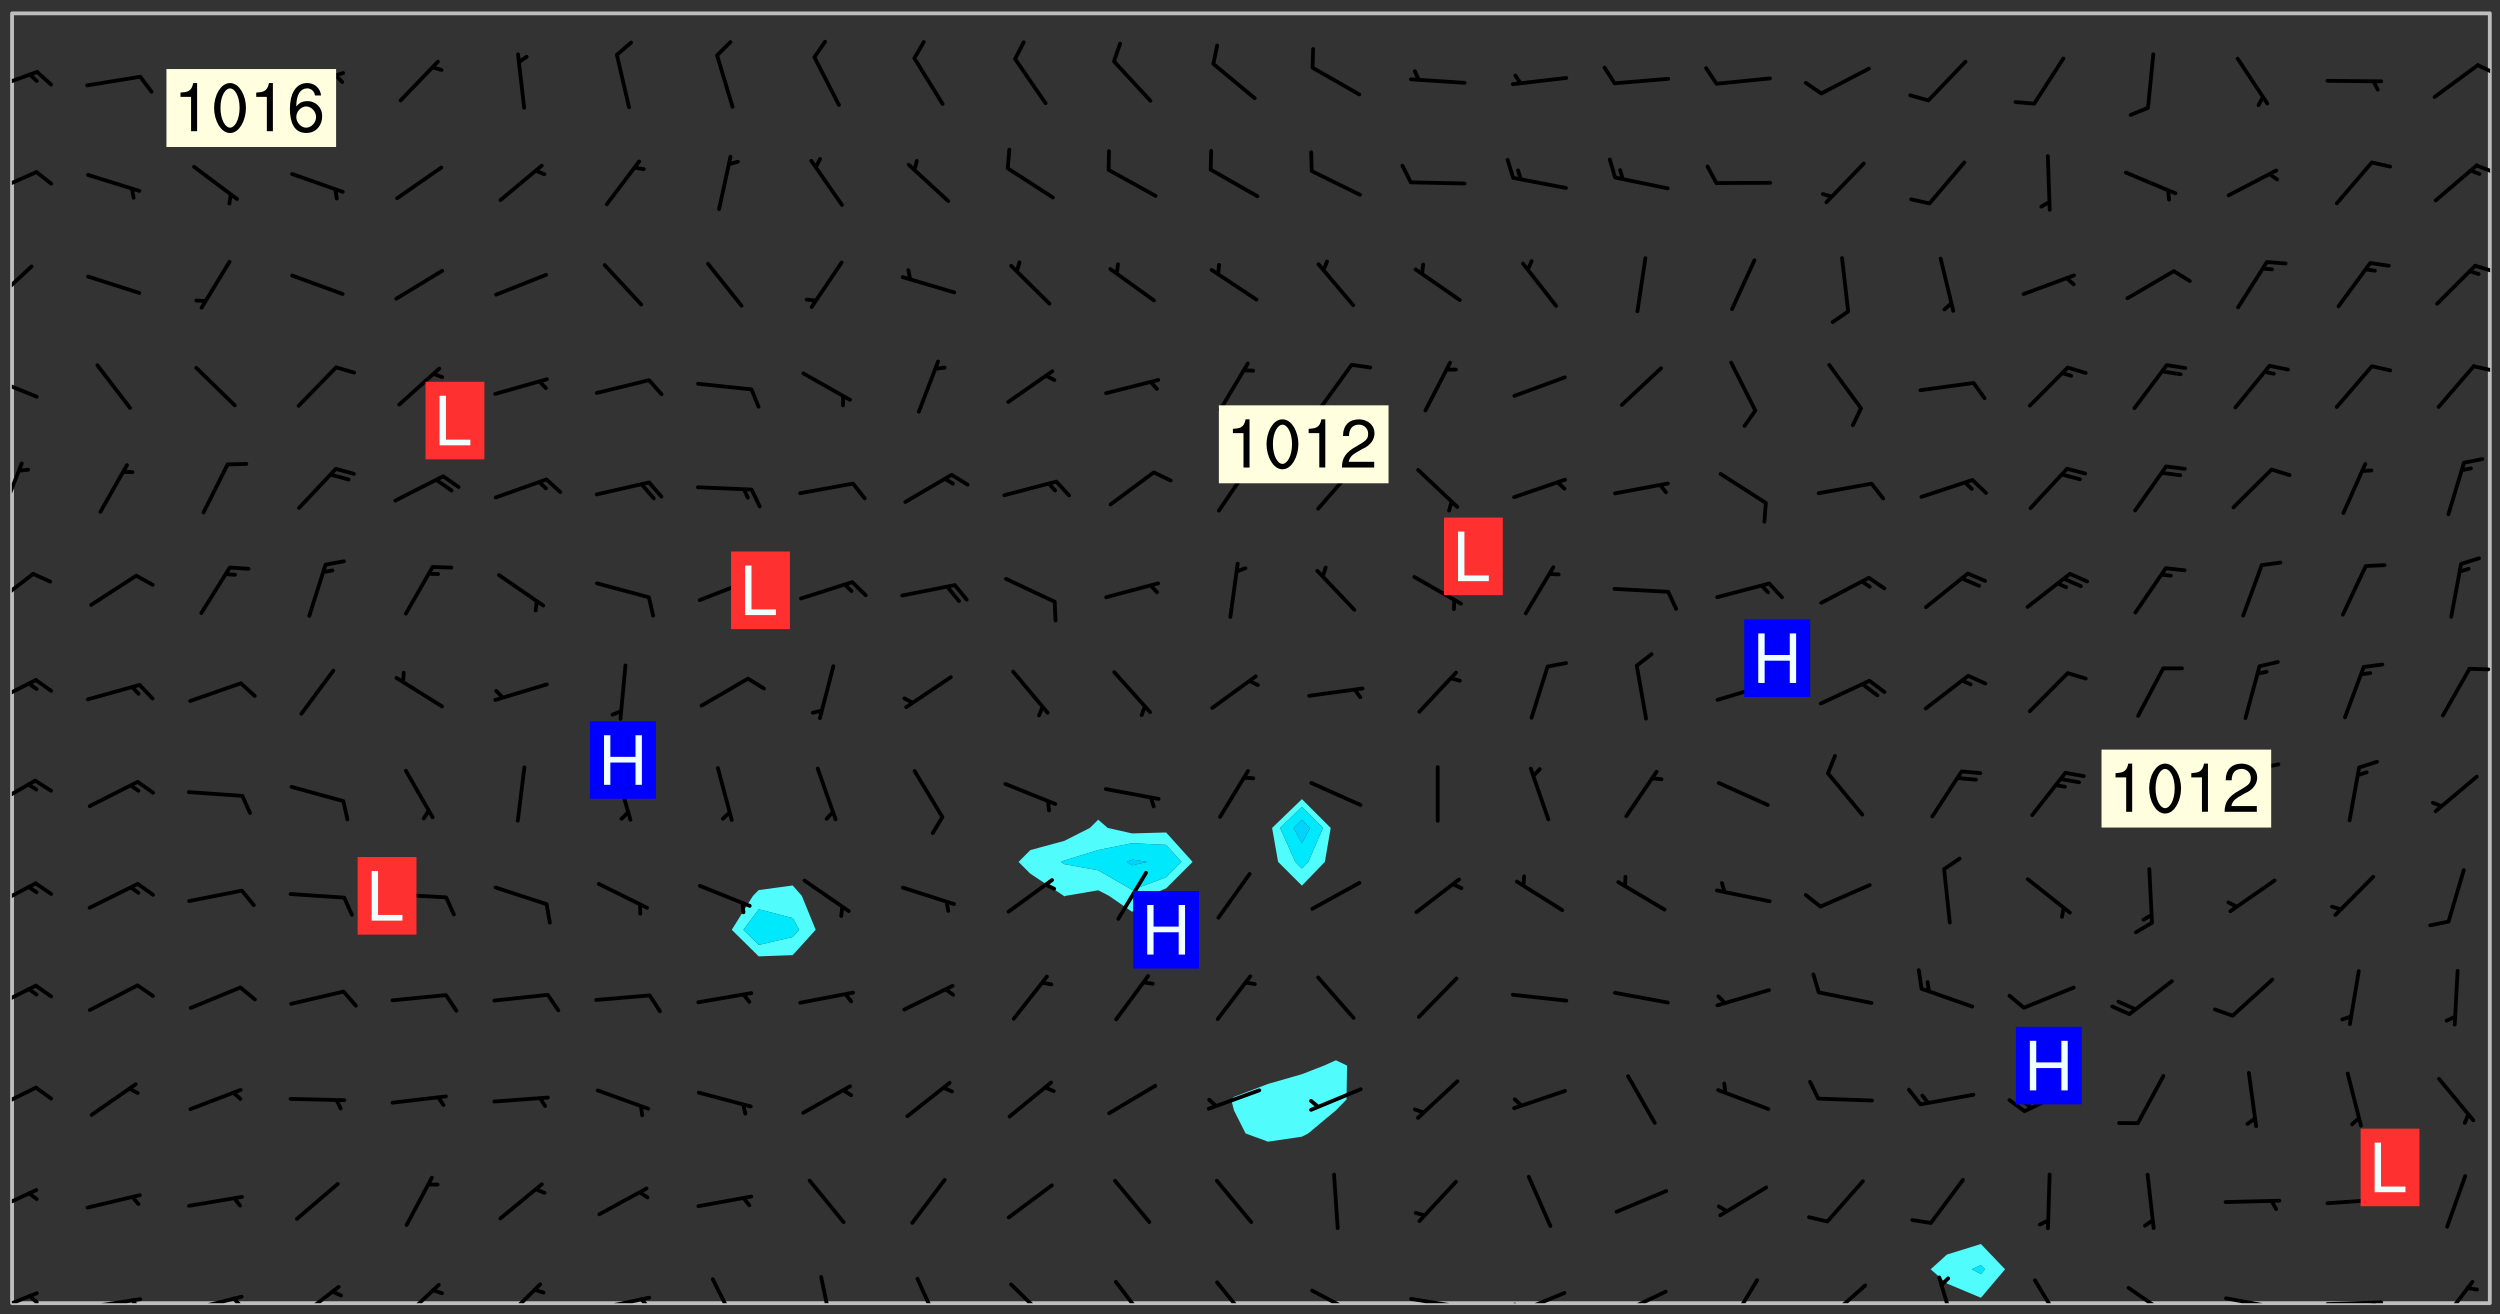 <svg xmlns="http://www.w3.org/2000/svg" role="img" xmlns:xlink="http://www.w3.org/1999/xlink" viewBox="142.45 309.95 326.84 171.84"><rect x="142.45" y="309.95" width="326.84" height="171.84" fill="#333333" stroke="none"/><defs><clipPath id="a"><path d="M144 311.672h1v168.656h-1zm0 0"/></clipPath><clipPath id="b"><path d="M144 311.672h324v168.656H144zm0 0"/></clipPath><clipPath id="c"><path d="M467 311.672h1v168.656h-1zm0 0"/></clipPath><clipPath id="d"><path d="M144 478h4v2.328h-4zm0 0"/></clipPath><clipPath id="e"><path d="M146 479h2v1.328h-2zm0 0"/></clipPath><clipPath id="f"><path d="M153 479h9v1.328h-9zm0 0"/></clipPath><clipPath id="g"><path d="M159 479h2v1.328h-2zm0 0"/></clipPath><clipPath id="h"><path d="M166 479h9v1.328h-9zm0 0"/></clipPath><clipPath id="i"><path d="M172 479h3v1.328h-3zm0 0"/></clipPath><clipPath id="j"><path d="M180 477h7v3.328h-7zm0 0"/></clipPath><clipPath id="k"><path d="M194 477h7v3.328h-7zm0 0"/></clipPath><clipPath id="l"><path d="M207 477h7v3.328h-7zm0 0"/></clipPath><clipPath id="m"><path d="M220 479h8v1.328h-8zm0 0"/></clipPath><clipPath id="n"><path d="M226 479h2v1.328h-2zm0 0"/></clipPath><clipPath id="o"><path d="M235 476h5v4.328h-5zm0 0"/></clipPath><clipPath id="p"><path d="M249 476h3v4.328h-3zm0 0"/></clipPath><clipPath id="q"><path d="M262 476h4v4.328h-4zm0 0"/></clipPath><clipPath id="r"><path d="M274 477h6v3.328h-6zm0 0"/></clipPath><clipPath id="s"><path d="M288 477h5v3.328h-5zm0 0"/></clipPath><clipPath id="t"><path d="M301 477h6v3.328h-6zm0 0"/></clipPath><clipPath id="u"><path d="M313 478h8v2.328h-8zm0 0"/></clipPath><clipPath id="v"><path d="M326 479h9v1.328h-9zm0 0"/></clipPath><clipPath id="w"><path d="M332 480h2v.328h-2zm0 0"/></clipPath><clipPath id="x"><path d="M340 478h8v2.328h-8zm0 0"/></clipPath><clipPath id="y"><path d="M340 480h2v.328h-2zm0 0"/></clipPath><clipPath id="z"><path d="M353 478h8v2.328h-8zm0 0"/></clipPath><clipPath id="A"><path d="M353 480h3v.328h-3zm0 0"/></clipPath><clipPath id="B"><path d="M368 477h5v3.328h-5zm0 0"/></clipPath><clipPath id="C"><path d="M380 477h7v3.328h-7zm0 0"/></clipPath><clipPath id="D"><path d="M395 476h4v4.328h-4zm0 0"/></clipPath><clipPath id="E"><path d="M408 477h5v3.328h-5zm0 0"/></clipPath><clipPath id="F"><path d="M420 478h7v2.328h-7zm0 0"/></clipPath><clipPath id="G"><path d="M433 479h8v1.328h-8zm0 0"/></clipPath><clipPath id="H"><path d="M439 480h1v.328h-1zm0 0"/></clipPath><clipPath id="I"><path d="M446 479h9v1.328h-9zm0 0"/></clipPath><clipPath id="J"><path d="M452 480h2v.328h-2zm0 0"/></clipPath><clipPath id="K"><path d="M461 477h5v3.328h-5zm0 0"/></clipPath><clipPath id="L"><path d="M144 465h4v4h-4zm0 0"/></clipPath><clipPath id="M"><path d="M144 451h4v5h-4zm0 0"/></clipPath><clipPath id="N"><path d="M144 438h4v5h-4zm0 0"/></clipPath><clipPath id="O"><path d="M144 425h4v4h-4zm0 0"/></clipPath><clipPath id="P"><path d="M144 411h4v5h-4zm0 0"/></clipPath><clipPath id="Q"><path d="M144 398h4v5h-4zm0 0"/></clipPath><clipPath id="R"><path d="M465 397h3v1h-3zm0 0"/></clipPath><clipPath id="S"><path d="M144 384h4v6h-4zm0 0"/></clipPath><clipPath id="T"><path d="M144 370h2v8h-2zm0 0"/></clipPath><clipPath id="U"><path d="M144 358h4v5h-4zm0 0"/></clipPath><clipPath id="V"><path d="M465 357h3v2h-3zm0 0"/></clipPath><clipPath id="W"><path d="M144 344h3v6h-3zm0 0"/></clipPath><clipPath id="X"><path d="M465 344h3v2h-3zm0 0"/></clipPath><clipPath id="Y"><path d="M144 332h4v4h-4zm0 0"/></clipPath><clipPath id="Z"><path d="M465 331h3v2h-3zm0 0"/></clipPath><clipPath id="aa"><path d="M144 319h4v3h-4zm0 0"/></clipPath><clipPath id="ab"><path d="M466 318h2v2h-2zm0 0"/></clipPath><g id="ac" clip-path="url(#clip1)"><path fill="#fff" fill-opacity="0" fill-rule="evenodd" d="M0 0h1000v1000H0zm0 0"/><path fill="#d3d3d3" fill-opacity="0" fill-rule="evenodd" d="M162.152 355.867l-.234.293.059.234.117.172.176.234.293.348.113.059.117-.172.059-.234.176-.176.465-.176h.699l.234.293.289.816.059.176.176.23.352.234.699.699.172.176.234.348.234.41.289.582.41.465.23.234.234.176.117.23.176.293.172 1.164v.234l.059.289.059.117.117.117.348.41.117.172.176.176.176.234.117.172.172.352.059.234.234.406.234-.059-.176.176-.059.93h-.582l-.234-.113-.348.113-.117.117-.059.293-.059.176-.117.172-.465.293-.059.234-.059.113v.645l.059.172v.41l.059.059v.406l.059.406.117.176.059.059.23.641-.059.293v.699l-.059.582v.234l-.059.23-.055.352v1.922l.055.117h.426l-.367.117-.023.352.891 1.168 1.742.539 1.34.359v.539l.09.809.535.715 1.52.27.891-.086.09 1.164.535.18 1.16-.18 2.055-.984 1.16-.363 1.879-.176 1.695-.18-.18.719-1.516.086-1.25.09-.805.27-1.074.809.27.719.535.898-.18.625-.266.809.266 1.078.625.898.805.18 1.25-.18-.266.723.098.504.055.293v.172l.059.293v.406l.176.117.352.117h.406l.293-.176.113-.117.059-.117.117-.23.059-.176.352-.465.23-.176.176-.059.176.059.059.176.117.988.055.469.059.172.117.234.176.059.816.059h.289l.117.234.059.406.059.352v1.105l.117.293.117.348.289.699.176.352.582.754.352.176.172.059.469.234.641.465.348.234.293.176.293.055.23.062.816.348.293.176.113.172.352.352.117.176.523.641v.289l.059.352v.348l.059.352.059.289.117.059.172.059h.176l.582.234.176.117.176.289.176.234.113.234.293.23.117.117v.41l.059.055.289.234.234.117.059.117.117.172.059.117.23.234.059.176.234.059.117.059-.117.113-.059.117v.117l-.117.293-.117.289v.582l.176.117.117.059.059.117.117.117.113.059.176.348.059.352.059.406v.176l-.059.176-.117.699v.172l.117.176.293.293h.406l.176.117.117.172.117.293v.234h-.527l-.23-.234h-.234l-.176.059-.059.699.059.348.117.176.176.41.117.23.289.469.176.055h.523l.234.059.758.641.059.293v.234l.059.059.23.348v.352l-.117.172v.293l.293.289.293.176.172.059.293.176.293.117.582.406.289.234.293.176.219.16.016.012.23.176.641.523.176.234.117.176.176.176.113.172v.641l.117.176.469.117.582.117.234.059.23.113.293.117.113.059.586.352.289.172.176.062.176.055.176.059.699.352.289.176.234.055.289.176.234.117.641.406.293.117.172.059.234.059.41.059.23.059.234.117.059.172-.41.176.469.059.059.293.113.234.176.055.234.059.176.059.406.117.641.234.117.172.059.234v.176l-.059.117-.059.406.234.234.117.059.348.117.641.23.176.117.289.117.176.176.234.465.582 1.105.176.176.348.176.176.117.352.117 1.047.523.234.059.465.113.293.059.465.176.758.582.234.234.348.465.176.176.289.234.816.699.293.176.289.289.293.176.293.289.695.641.176.176.293.234.289.234.469.289.641.582.348.234.234.293.348.348.352.465.934.992.348.406.117.176.234.059.113.117.645.176.23.113.234.059.293.176.23.117.934.699.406.406.234.176.406.176.234.117.816.348.348.234.234.117.293.289.23.117.758.352.352.172.23.059.293.117.234.059.871.176h.816l.469.23.172.059.875.699.465.117.293.059.176.059.23.059.469.059.348.059.352.059.406.059h.293l.172.059v.23l.176.176h.293l.348.059.352.059.699.117h.641l.465-.234.293-.176.172-.117.41-.172.289-.176.934-.465.469-.293.523-.293.465-.172.465-.176 1.051-.465.289-.117.41-.117.289-.117.527-.176 1.516-.699.582-.348.289-.059.293-.059.348-.117.875-.23.352-.117h.113l.234-.059.875-.234.234-.059h.812l.352-.059.816-.117.172-.059.352-.055.293-.059.23-.059.816-.176.176-.059h.348l.234-.059.465-.117.758-.172.234-.059h.348l.41-.117.289-.059 1.285-.059h.289l.41-.059.23-.059h.176l.875-.117h.406l.41-.117h.348l.352-.113.871-.059h1.75l1.047.289.41.117.289.117.352.117.289.117 1.051.172.289.059h.293l.293.059.172.059.41.059.172.059.117.059h.117l.117.059.352.059h.113l.41.066 1.922.395 1.926.395 1.52.449 1.695.719 2.145.805 1.605-.719 1.43-.805 1.16-1.078 1.25-.449 3.035-.719 1.875-.359 2.145-1.348 2.234-1.254 2.5-1.258 1.695-.449 1.785-.18 1.16-.27.625.539 1.34-.27.715-.988.984-1.344.445-.18.805-.359 1.875-.539 1.785-.449 1.25-.27 1.16-.09 1.699-.09 1.961-.27 1.25-.09h.539l.625-.09h.891l2.145-.18 2.41-.18 2.59-.09 1.695.18 1.609.09 1.43.359 1.16.719 1.875.988 1.16 1.527.266.715.629.09.355.898.535.539.535 1.527 1.074.359h.535l-.805.535.09 1.707.715 2.695.891.805.895.988.715 1.258 1.785.539 1.52-.18.355 1.344 1.609-.805.98-.539.27.27.316-.215.219-.145.801.449.449-.359h.355l.535-.27.539-.719.535-.27.625-.988 1.16.449.84.371 1.395.617 1.695-.18h1.605l1.785.09.18-1.707.535-1.344.805.27.492.848.402.406-.09.539v.359l.715.449.711-.27h1.43l.359.988.445 1.258.715 1.344 1.25.629 1.695.629.715-.18.18-.539.98-.09.449.359.086 1.258-.266.629-.535.18v.539l.715.984.266.539.984.988.801 1.078-.266.359-.09.898-.625 2.332-.355 2.066-.09 1.793-.18.719-.09.539v1.438l-.98 1.883-.359 1.707-.535.898-.805 1.168-.266.539 2.055 1.254.086.359-.355.539-.09-.18v.809l.09 1.438-.445.715-1.074.094-.266.715.535.898.805.719 1.16.809 1.34.27.445.359-.355.449-1.789-.09-1.25-.449-.715-.719-.625-.09-.176 3.59-.188 1.309h89.359V311.703h-55.27v49.082l.762.125 3.289.543 2.023 2.836v2.754l2.352.332 2.348.332h4.051l-1.379 4.16-2.023.707-2.023.703-.543.344-2.594 1.617-.188.117-2.023-2.078-.73-2.742-2.672-2.078-1.375-3.5-.066-.082-1.957-2.672 2.75-1.418v-49.082H294.422v91.414l.117.031.133.012.074.074.105.047.09.059.086.059.09.059.297.297.059.09.031.117.027.117.016.137-.031.117-.059.09-.059.086-.043.105-.047.102-.027.121v.145l.176.27.148.148.074.086.074.074.043.105.062.09.059.086.043.105.059.09.047.102.043.105.059.086.117.18.074.074.062.086.059.09.043.105.059.09.059.086.062.09.059.09.043.102.117.18.074.074.059.086.074.074.09.059.105.047h.148l.133-.016.133.016.102-.047.074-.074.047-.102-.016-.133v-.148l-.047-.105-.027-.117-.047-.102-.027-.121-.043-.102-.062-.09-.043-.102-.043-.105-.031-.117-.016-.133-.012-.137.086-.059.059-.086.121-.031.043.105.016.133v.117l.059.102.059.09.09.059.148.148.059.09.043.105-.012.102.086.059.105.047.086.059.09.059.074.074-.117.027-.105.047-.086.059-.074.074-.059.09-.062.086-.027.121-.047.102-.043.105-.031.117-.012.133-.016.133v.148l.027.117.047.105.043.102.059.09.074.074.09.059.074.074.09.059.059.09.043.105.047.102.117.031.133.016h.148l.117-.031.105.043.043.105.047.102.027.121L299.5 410l.027.117.031.121.027.117.105.043.102.047.133-.016.148.148.062.086.074.074.07.074.09.062.105.043.102.043.117.031.137.016.117-.031.074-.074.027-.117-.012-.133-.031-.121-.027-.117.043-.105h.117l.09.062.117.027h.148l.133.016h.148l.133.016.133-.016h.148l.133-.016.133-.012.137.012.117-.027.133-.016.191-.059-.059.176-.016.133-.027.121-.016.133-.059.086-.133.016-.105.047-.105.043-.117.031-.117.027-.266.031h-.148l-.133.016-.074.074.059.086.148.148.117.18.074.07.09.062.09.059.086.059.09.059.102.043.105.062.105.043.086.059.105.047.102.043.18.117.059.09-.043.102-.047.105.016.133.223.223.059.09.043.102.031.121.043.102.016.133.031.117.012.137.031.117.148.148.102.043.105.043.117.031.133.016.137.016h.117l.117-.031.09-.059.043-.105.047-.102.043-.105.031-.117.012-.133v-.148l-.012-.133-.016-.133-.031-.117-.043-.105-.047-.105-.043-.102-.043-.105-.016-.133.016-.133.027-.117.031-.117.027-.121.047-.102.09-.059.086-.062.074-.074.09-.059.223-.223.059-.086.074-.074.117-.18.059-.086v-.148l-.074-.074-.102-.047-.105-.043-.102-.043-.059-.09-.047-.105-.027-.117.09-.059.117-.031.102-.043.18-.117.148-.148.012-.133-.012-.105-.09-.059-.133.016h-.148l-.133.016-.133-.016-.121-.031-.086-.059-.074-.074-.059-.09-.062-.086-.117-.18-.059-.086.031-.121.086-.059.121-.031.059-.086v-.121l-.031-.117-.059-.09-.059-.086-.047-.105-.027-.117-.016-.133.059-.09.074-.074.09-.059.117-.18.074-.074.059-.086.148-.148.121-.031.133-.016.133.016.074.074.043.105.016.133-.031.117-.117.031-.133.012-.148.148-.043.105-.047.102-.027.121-.031.117v.148l.031.117.043.105.059.09.074.07.074.074.117.031.121.027.117-.027.133-.016h.117l.09.059.074.074.047.105.059.086.102.047.133.016.105.043.086.059-.012.105-.074.074-.18.117-.059.09-.09.059-.07.074-.074.074-.062.09-.027.117-.016.133.016.133-.016.133v.148l.016.133.027.117.031.121.074.074.09.059.086.059.09.059.117.031v.086l-.102.047-.09.059-.266.031-.117.027h-.148l-.105.043-.102.047-.059.09-.062.234-.012.133-.031.121-.016.133v.293l-.012.133.012.137.016.133.133.016.133.012.121.031.086.059.074.074.047.105.043.102.016.133v.445l-.016.133v.445l.031.266.027.117.016.133.031.117.086.211.031.266v.148l-.031.117-.027.117-.031.121-.027.117-.031.117-.031.121-.012.133-.016.133.09.059.117-.031.102.016.047.105-.031.266v.441l-.043.105-.047.105-.043.102-.043.105-.059.086-.031.121-.043.117-.031.117-.016.133.016.133.059.09.105.047.086.059.059.086-.012.137-.031.117-.043.102v.445l-.016.133v.148l-.031.117-.043.105-.027.117-.047.105-.043.102-.031.121-.027.117-.031.133-.031.117-.027.117-.043.105-.031.117-.031.121-.012.133-.016.133v.297l.027.117v.148l.047.398.027.117.059.09.121.031h.148l.133-.016.059.09v.117l-.059.09-.09.059-.102.043-.105.047-.09.059-.086.059-.137.016-.117-.031-.133-.016-.102.047-.062.086-.012.137-.016.133-.031.117-.027.117-.016.133-.031.121v.297l.016.133.031.117v.148l.012.133v.148l-.027.117-.047.102-.027.121-.031.117-.059.09-.074.074-.102.043-.105.047-.117.027-.121.031-.102-.047.059-.086.105-.047.027-.117.031-.117.027-.121.031-.117v-.148l.016-.133-.031-.117-.043-.105-.105.016-.074.074-.102.043-.09.062-.074.074-.043.102-.016.133-.031.117L304.25 426l-.031.117-.027.117-.031.121-.027.117-.031.117-.043.105-.09.059h-.09l-.117-.031-.031-.086.016-.137-.031-.117v-.148l-.012-.133v-.148l-.062-.234-.027-.121-.043-.102-.047-.105-.059-.086-.059-.09-.043-.105-.062-.086-.148-.148-.07-.074-.105-.047-.105-.043-.102-.043-.297-.297-.09-.074-.086-.059-.105-.043-.09-.062-.086-.059-.105-.043-.09-.059-.086-.062-.074-.07-.105-.047-.086-.059-.105-.043-.09-.062-.102-.043-.105-.043-.086-.059-.105-.047-.105-.043-.102-.047-.09-.059-.102-.043-.105-.043-.09-.062-.117-.027-.133-.016-.133.016H299.75l-.133.016-.117-.031-.09-.059-.074-.074-.09-.059-.102-.047h-.148l-.121-.027-.102-.043-.074-.074-.117-.18-.09-.059-.102-.043-.09-.062-.105-.043-.09-.059-.086-.059-.105-.047-.059-.086-.059-.09-.043-.105-.047-.102-.074-.074-.086-.059-.074-.074-.09-.059-.223-.223-.043-.105-.031-.266.105-.043h.145l.105.043.074.074.09.059.086.059.105.047.09.059.148.148.07.074.148.148.062.086.074.074.086.059.074.074.09.062.09.059.086.059.27.176.102.047.105.043.102.043.047-.074.059-.086.074-.074.07-.074.105.043.074.074.059.09.043.102.047.105.043.105.121.027.117-.027.074-.09.043-.105.059-.09.074-.074.105-.043.117-.027.133.012.09.059.148.148.059.09.043.105.047.102.043.105.043.102.105.047.105.043.133.016.086-.059.059-.09.074-.074.105-.043.117.027.105.047.102.043.105.043.102.047.18.117v.117l-.016.133.016.133.016.137.059.086.102.047.121.027.117.031h.148l.117-.031.059-.09.18-.117.059-.09.074-.074.059-.086.117-.18.18-.117.117.031.09.059.043.074-.016.133v.117l.09.059h.148l.133-.016.133-.012.266-.031.105-.043.117-.031.121-.027.074-.074.07-.074.062-.09-.016-.105-.047-.102-.102-.043-.105-.016-.117.027-.266.031h-.148l-.074-.074-.09-.059-.117-.031-.117-.027-.133-.016h-.148l-.133.016h-.297l-.105-.047-.148-.148-.043-.102-.059-.09.223-.223.086-.059.105-.043.117-.031.133-.016.133.016.137.016.102.043.133-.012.09-.062.102-.043.062-.09-.047-.102-.09-.059-.117-.031-.102-.043-.059-.09-.062-.09v-.117l.016-.133.105-.047.074-.07v-.121l-.09-.059-.031-.117.09-.059.074-.074.043-.105.059-.09.047-.102.016-.133v-.148l-.047-.105-.043-.102-.09-.059-.133-.016-.102-.043-.137-.016-.117-.031h-.445l-.133-.016-.133-.012-.133-.016-.117-.031h-.148l-.133-.016-.133-.012-.266-.031-.121-.043-.086-.059-.074-.074v-.148l.012-.133.105-.047.102-.043.133-.016h.152l.133-.016h.293l.121.031.102.043.09.059.234.062.121-.047.09-.059.102-.043.133-.016.105.043.102.047.133.012.121-.027h.145l.121-.031.117-.027.105-.047.074-.074.086-.059.148-.148.059-.086.047-.105.027-.117.016-.105-.102-.043-.09-.059-.117-.031-.105-.043-.09-.062-.074-.086-.074-.074-.102-.043-.105-.047-.102-.043-.059-.09-.047-.102-.086-.211-.062-.086-.059-.09-.074-.074-.086-.059h-.27l-.117.031-.09.059-.102.043-.133.016-.105-.016-.027-.117-.062-.09-.117-.031-.102-.043-.148-.148-.031-.117-.016-.105.074-.074.18-.117.117-.027.117-.031.137.016.102.043.105.043.102.047.105.043.117.031.133.016.117.027.133.016.105-.016.09-.059-.074-.074-.105-.043-.074-.074-.074-.09-.148-.148-.086-.059-.09-.059-.074-.074-.09-.059-.102-.047-.121-.027-.102-.047-.105-.043-.117-.031-.102-.043-.121-.031h-.148l-.117.031-.105.043-.086.062-.18.117-.086.059-.09.059-.105.047-.086.059-.105.043-.102.043-.105.047-.074.074-.059.09-.059.086-.047.105-.059.086-.074.074-.133-.012-.117-.031h-.117l-.074.074-.09.059-.074.074-.09.059-.086.059-.105.047-.102.043-.137.016-.102-.043-.148-.148-.105-.047h-.086l-.105.047-.102.043-.121.031-.117-.031-.074-.074v-.117l.031-.121.074-.07.059-.09.074-.074.117-.031.105-.043h.293l.133-.016.137-.016.102-.043.09-.059.102-.047.09-.059.133-.012.09.059.133.012.09-.059.086-.059.105-.043.09-.059.086-.062.09-.059.148-.148.059-.086.059-.09.105-.043.133-.016.117.027.121.031.059-.059.059-.09.031-.266.027-.117.105.012.133.016.102-.043.09-.059.059-.09.074-.074.059-.09.047-.102.012-.133-.012-.133-.047-.105-.148-.148-.059-.09-.059-.086-.043-.105v-.445l.016-.133v-.148l.012-.133-.059-.059-.09.059-.102-.043-.18-.117-.086-.059-.062-.09-.059-.09-.074-.074-.086-.059-.121.031-.102.012-.105.047-.086.059-.105.043-.148.148-.09.059-.086.059-.09.062-.105.043-.133.016v-.121l.105-.043.117-.031.074-.07.043-.105v-.148l-.027-.117-.148-.148-.133-.016h-.148l-.117.031-.105.043-.102.043-.09.062-.117.027-.074-.074.012-.133-.043-.102-.043-.105-.09-.059-.117.027-.121.031-.117.031-.102.043-.121.031-.102.043-.105.043-.09.059-.102.016v-.117l.016-.133-.059-.09-.074.043-.148.148-.059.09-.074.074-.047.105-.043.102-.074.074-.059.09-.074.074-.059.086-.074.074-.09.062-.074.07-.074.074-.102.016-.133.016-.105-.043v-.121l.148-.148.043-.102.059-.09.047-.102.043-.105.059-.09.031-.117.043-.102.031-.121.027-.117.047-.105.043-.102.043-.105.074-.07.09-.062.09-.059.102-.043h.297l.266-.031.105-.043-.074-.074-.117-.031-.105-.043-.09-.059-.102-.047-.09-.059-.102-.043-.105-.043-.09-.062-.086-.059-.105-.043-.102-.043-.121-.031-.117-.031-.102-.043L297.5 410.25l-.102-.043-.09-.059-.043-.105-.016-.133.102-.043.133-.016.137.016.133-.016.102-.043.059-.09.016-.105-.09-.059-.074-.074-.102-.043-.09-.059-.148-.148-.043-.105-.016-.133v-.293l-.059-.09-.09-.059-.074-.074-.043-.105-.031-.117-.059-.09-.074-.074-.117-.027-.074-.074-.09-.059-.09-.062-.086-.059-.074-.074-.059-.086-.047-.105-.086-.059-.148-.148-.195-.059-.133.016-.102.043-.074.074-.047.102-.043.105-.059.09-.059.086-.297.297-.09.059h-.086l-.062-.086-.043-.105.031-.117.059-.09.027-.117-.012-.133-.09-.062-.105.047-.117.027-.117.031-.27.176-.102.047-.117.027-.105.047-.09.059-.102.043-.059-.086-.047-.105.016-.133.047-.105.07-.074.074-.07.059-.09v-.148l-.043-.105h-.238l-.102.047-.031.117-.027.117-.031.121-.074.043-.133.016-.074-.047-.043-.102-.043-.105-.047-.102-.043-.105-.121.031-.102.043-.133.016-.117.031-.105.043-.09.059-.102.047-.121.027-.133.016-.102-.043-.059-.09-.047-.105-.043-.102-.043-.105v-.117l.059-.09.086-.059.18-.117.102-.047.105-.043.105-.059.102-.043.09-.062.102-.043.105-.059.102-.047.09-.059.105-.043.102-.043.09-.062.102-.043.137-.016.117.031.102.043.121.031.102.043.105.047.102.043.105.043.102.047.105.043.102.043.105.047.086.059.105.043.117.031.105.043.102.047.09.059.105.043.102.043.105.047.117.027.102.047.121.027h.148l.086-.059.016-.102.059-.09-.027-.117-.074-.074-.117-.18-.074-.074-.09-.074-.18-.117-.086-.059-.105-.043-.102-.047-.27-.176-.059-.09-.074-.074-.059-.09-.043-.102-.031-.117-.016-.137v-.562l-.012-.133-.016-.133-.031-.117-.016-.133-.012-.133-.031-.121-.223-.223-.059-.086-.016-.105.031-.117.133-.016v-91.414H172.992v1.453l-.059.234-.352 1.051-.172.523-.117.348-.176.41-.117.172-.234.293-.23.059h-.352l-.117.059-.23.406v.293l.117.176.23.23.117.234.641.758.293.465.176.234.23.352.234.348.641.816.176.465.172.41.117.695.176.469.117 1.398.059.465v.875l.117 1.047v4.781l-.059.465-.352 1.281-.176.523-.113.41-.352.93L172.934 336l-.234.582-.117.176-.172.348-.176.406-.352.816-.059.293-.113.293-.117.289-.059.176-.117.875-.059.406-.059.117-.059.176-.059.172-.23.527-.117.172v.234l-.117.234-.059.172-.176.586v.289l-.059.176v.293l-.059.113-.059.527v.172l-.055.234v2.621l-.176.816-.117.176-.176.234-.117.172-.113.234-.586.934-.23.289-.293.465-.176.234-.289.352-.352.699-.113.23-.176.41-.176.23-.406.527-.816.699-.293.172-.289.234-.176.117-.176.176-.523.406-.527.176-.172.176-.234.055-.641.176h-.758m12.211 31.023l-1.074.449.359.895 1.25-.715.445-.539-.98-.09"/><path fill="#d3d3d3" fill-opacity="0" fill-rule="evenodd" d="M201.508 416.598h-.895l.449.629.98.359.805-.09.445-.988-.176.09-.715-.355-.895.355m154.621 59.07l-.059-.523v-.293l.113-.293.059-.23.469-.469h.113l.117-.113.117-.059h.176l.234-.059h.348l.234.059.117.059.23.172.059.176.117.582v.293l-.117.176-.172.289-.176.176-.527.523-.23.234-.117.059h-.176l-.117-.059-.406-.293-.176-.117-.117-.059-.059-.113-.055-.117m6.641-10.957l-.059-.172v-1.109l.059-.172.176-.059.172-.059h.176l.234-.059.117.059.059.699-.059.172-.117.176-.117.059-.234.523-.113.059h-.234l-.059-.117m9.613-14.391l-.117-.176v-.699l.293-.875.117-.172.176-.352.113-.23.117-.293.352-.758.117-.23.172-.234h.176l.117-.059h.641l.117.059.234.234.172.113.352.293.117.117.113.176v.113l.117.059.117.117v.699l-.059.176v.23l-.059.176-.348 1.051-.117.23-.117.234-.117.059-.23.234-.641.289h-.875l-.41-.117-.641-.465"/><path fill="none" stroke="#bebebe" stroke-linecap="round" stroke-linejoin="round" stroke-miterlimit="10" stroke-width=".5" d="M467.957 311.695H144.027v168.625h323.93v-168.625"/><g clip-path="url(#a)"><path fill="#fff" fill-opacity="0" fill-rule="evenodd" d="M144 475.891v4.438h.004H144V311.672h.004H144v164.219"/></g><g clip-path="url(#b)"><path fill="#fff" fill-opacity="0" fill-rule="evenodd" d="M144.004 480.328V311.672h102.078v114.039l-4.438.602-.758.758-2.77 4.438 3.527 3.477 4.438-.164 3.004-3.312-1.809-4.438-1.195-1.359V311.672h39.945v105.438l-1.094 1.082-3.344 1.691-4.438 1.203-1.543 1.543 1.543 1.543 4.371 2.898.066.066.156-.066 4.281-.73 1.414.73 3.023 2.094 2.098-2.094 2.34-.977 3.465-3.465-3.465-3.848-4.438.125-3.199-.715-1.238-1.082v-105.438h26.629v102.754l-3.898 3.766.785 4.438 3.113 3.105 3-3.105.766-4.438-3.766-3.766v-102.754h4.441V448.566l-1.555.695-2.887 1.125-4.438 1.273-4.438 1.688-.367.352.367 1.438 1.516 3 2.922 1.074 4.438-.656.816-.418 3.625-3.023 1.387-1.414.074-4.438-1.461-.695V311.672h84.328v160.914l-4.441 1.379-2.133 1.926 2.133 1.859 4.441 1.863 3.16-3.723-3.16-3.305V311.672h66.57v168.656H144.004"/></g><path fill="#50fcfc" fill-rule="evenodd" d="M241.645 434.984l-3.527-3.477 2.77-4.438.758-.758v2.512l-2.008 2.684 2.008 1.977 4.438-1.035.852-.941-.852-1.531-4.438-1.152v-2.512l4.438-.602 1.195 1.359 1.809 4.438-3.004 3.312-4.438.164"/><path fill="#00e8fc" fill-rule="evenodd" d="M241.645 433.484l-2.008-1.977 2.008-2.684 4.438 1.152.852 1.531-.852.941-4.438 1.035"/><path fill="#50fcfc" fill-rule="evenodd" d="M277.152 424.172l-1.543-1.543 1.543-1.543 4.438-1.203 3.344-1.691 1.094-1.082 1.238 1.082 3.199.715v1.281l-4.438.891-4.438 1.371-.434.18.434.293 4.438.809 4.438 2.562 4.438-1.66 2.004-2.004-2.004-2.223-4.438-.219v-1.281l4.438-.125 3.465 3.848-3.465 3.465-2.34.977-2.098 2.094-3.023-2.094-1.414-.73-4.281.73-.156.066-.066-.066-4.371-2.898"/><path fill="#00e8fc" fill-rule="evenodd" d="M281.59 422.922l-.434-.293.434-.18 4.438-1.371 4.438-.891v2.141l-.703.301.703.453 1.969-.453-1.969-.301v-2.141l4.438.219 2.004 2.223-2.004 2.004-4.438 1.66-4.438-2.562-4.438-.809"/><path fill="#00d4fc" fill-rule="evenodd" d="M290.465 423.082l-.703-.453.703-.301 1.969.301-1.969.453"/><path fill="#50fcfc" fill-rule="evenodd" d="M303.781 455.137l-.367-1.438.367-.352 4.438-1.688 4.438-1.273 2.887-1.125 1.555-.695 1.461.695-.074 4.438-1.387 1.414-3.625 3.023-.816.418-4.438.656-2.922-1.074-1.516-3m5.762-32.508l-.785-4.438 3.898-3.766v1.012l-2.852 2.754 1.984 4.438.867.867.836-.867 1.918-4.438-2.754-2.754v-1.012l3.766 3.766-.766 4.438-3 3.105-3.113-3.105"/><path fill="#00e8fc" fill-rule="evenodd" d="M311.789 422.629l-1.984-4.438 2.852-2.754v1.688l-1.102 1.066 1.102 2.004 1.066-2.004-1.066-1.066v-1.688l2.754 2.754-1.918 4.438-.836.867-.867-.867"/><path fill="#00d4fc" fill-rule="evenodd" d="M312.656 420.195l-1.102-2.004 1.102-1.066 1.066 1.066-1.066 2.004"/><path fill="#50fcfc" fill-rule="evenodd" d="M396.984 477.75l-2.133-1.859 2.133-1.926 4.441-1.379v2.754l-1.199.551 1.199.621.527-.621-.527-.551v-2.754l3.16 3.305-3.16 3.723-4.441-1.863"/><path fill="#00e8fc" fill-rule="evenodd" d="M401.426 476.512l-1.199-.621 1.199-.551.527.551-.527.621"/><g clip-path="url(#c)"><path fill="#fff" fill-opacity="0" fill-rule="evenodd" d="M467.996 480.328H468V311.672h-.004H468v168.656h-.004"/></g><g clip-path="url(#d)"><path fill="none" stroke="#000" stroke-linecap="round" stroke-linejoin="round" stroke-miterlimit="10" stroke-width=".5" d="M147.262 479.02l-6.523 2.621"/></g><g clip-path="url(#e)"><path fill="none" stroke="#000" stroke-linecap="round" stroke-linejoin="round" stroke-miterlimit="10" stroke-width=".5" d="M146.312 479.398l.938.793"/></g><g clip-path="url(#f)"><path fill="none" stroke="#000" stroke-linecap="round" stroke-linejoin="round" stroke-miterlimit="10" stroke-width=".5" d="M160.789 479.801l-6.949 1.055"/></g><g clip-path="url(#g)"><path fill="none" stroke="#000" stroke-linecap="round" stroke-linejoin="round" stroke-miterlimit="10" stroke-width=".5" d="M159.777 479.953l.734.984"/></g><g clip-path="url(#h)"><path fill="none" stroke="#000" stroke-linecap="round" stroke-linejoin="round" stroke-miterlimit="10" stroke-width=".5" d="M174.039 479.48l-6.816 1.699"/></g><g clip-path="url(#i)"><path fill="none" stroke="#000" stroke-linecap="round" stroke-linejoin="round" stroke-miterlimit="10" stroke-width=".5" d="M173.047 479.727l.82.914"/></g><g clip-path="url(#j)"><path fill="none" stroke="#000" stroke-linecap="round" stroke-linejoin="round" stroke-miterlimit="10" stroke-width=".5" d="M186.73 478.188l-5.57 4.285"/></g><path fill="none" stroke="#000" stroke-linecap="round" stroke-linejoin="round" stroke-miterlimit="10" stroke-width=".5" d="M185.918 478.809l1.117.508"/><g clip-path="url(#k)"><path fill="none" stroke="#000" stroke-linecap="round" stroke-linejoin="round" stroke-miterlimit="10" stroke-width=".5" d="M199.82 477.922l-5.121 4.812"/></g><path fill="none" stroke="#000" stroke-linecap="round" stroke-linejoin="round" stroke-miterlimit="10" stroke-width=".5" d="M199.074 478.621l1.164.398"/><g clip-path="url(#l)"><path fill="none" stroke="#000" stroke-linecap="round" stroke-linejoin="round" stroke-miterlimit="10" stroke-width=".5" d="M213.07 477.855l-4.992 4.945"/></g><path fill="none" stroke="#000" stroke-linecap="round" stroke-linejoin="round" stroke-miterlimit="10" stroke-width=".5" d="M212.344 478.574l1.172.363"/><g clip-path="url(#m)"><path fill="none" stroke="#000" stroke-linecap="round" stroke-linejoin="round" stroke-miterlimit="10" stroke-width=".5" d="M227.328 479.605l-6.875 1.445"/></g><g clip-path="url(#n)"><path fill="none" stroke="#000" stroke-linecap="round" stroke-linejoin="round" stroke-miterlimit="10" stroke-width=".5" d="M226.328 479.816l.785.941"/></g><g clip-path="url(#o)"><path fill="none" stroke="#000" stroke-linecap="round" stroke-linejoin="round" stroke-miterlimit="10" stroke-width=".5" d="M238.781 483.469l-3.152-6.281"/></g><g clip-path="url(#p)"><path fill="none" stroke="#000" stroke-linecap="round" stroke-linejoin="round" stroke-miterlimit="10" stroke-width=".5" d="M251.234 483.77l-1.43-6.879"/></g><g clip-path="url(#q)"><path fill="none" stroke="#000" stroke-linecap="round" stroke-linejoin="round" stroke-miterlimit="10" stroke-width=".5" d="M265.277 483.531l-2.883-6.406"/></g><g clip-path="url(#r)"><path fill="none" stroke="#000" stroke-linecap="round" stroke-linejoin="round" stroke-miterlimit="10" stroke-width=".5" d="M279.664 482.785l-5.027-4.91"/></g><g clip-path="url(#s)"><path fill="none" stroke="#000" stroke-linecap="round" stroke-linejoin="round" stroke-miterlimit="10" stroke-width=".5" d="M292.594 483.125l-4.258-5.594"/></g><g clip-path="url(#t)"><path fill="none" stroke="#000" stroke-linecap="round" stroke-linejoin="round" stroke-miterlimit="10" stroke-width=".5" d="M305.992 483.059l-4.426-5.461"/></g><g clip-path="url(#u)"><path fill="none" stroke="#000" stroke-linecap="round" stroke-linejoin="round" stroke-miterlimit="10" stroke-width=".5" d="M320.195 481.98l-6.199-3.305"/></g><g clip-path="url(#v)"><path fill="none" stroke="#000" stroke-linecap="round" stroke-linejoin="round" stroke-miterlimit="10" stroke-width=".5" d="M333.879 480.891l-6.938-1.125"/></g><g clip-path="url(#w)"><path fill="none" stroke="#000" stroke-linecap="round" stroke-linejoin="round" stroke-miterlimit="10" stroke-width=".5" d="M332.871 480.727l.395 1.164"/></g><g clip-path="url(#x)"><path fill="none" stroke="#000" stroke-linecap="round" stroke-linejoin="round" stroke-miterlimit="10" stroke-width=".5" d="M340.477 481.668l6.496-2.68"/></g><g clip-path="url(#y)"><path fill="none" stroke="#000" stroke-linecap="round" stroke-linejoin="round" stroke-miterlimit="10" stroke-width=".5" d="M341.422 481.277l-.945-.781"/></g><g clip-path="url(#z)"><path fill="none" stroke="#000" stroke-linecap="round" stroke-linejoin="round" stroke-miterlimit="10" stroke-width=".5" d="M353.871 481.844l6.34-3.031"/></g><g clip-path="url(#A)"><path fill="none" stroke="#000" stroke-linecap="round" stroke-linejoin="round" stroke-miterlimit="10" stroke-width=".5" d="M354.793 481.406l-.984-.73"/></g><g clip-path="url(#B)"><path fill="none" stroke="#000" stroke-linecap="round" stroke-linejoin="round" stroke-miterlimit="10" stroke-width=".5" d="M368.547 483.34l3.617-6.023"/></g><g clip-path="url(#C)"><path fill="none" stroke="#000" stroke-linecap="round" stroke-linejoin="round" stroke-miterlimit="10" stroke-width=".5" d="M381.039 482.656L386.305 478"/></g><g clip-path="url(#D)"><path fill="none" stroke="#000" stroke-linecap="round" stroke-linejoin="round" stroke-miterlimit="10" stroke-width=".5" d="M395.984 476.961l2.004 6.734"/></g><path fill="none" stroke="#000" stroke-linecap="round" stroke-linejoin="round" stroke-miterlimit="10" stroke-width=".5" d="M396.273 477.941l.875-.863"/><g clip-path="url(#E)"><path fill="none" stroke="#000" stroke-linecap="round" stroke-linejoin="round" stroke-miterlimit="10" stroke-width=".5" d="M412.113 483.34l-3.625-6.02"/></g><g clip-path="url(#F)"><path fill="none" stroke="#000" stroke-linecap="round" stroke-linejoin="round" stroke-miterlimit="10" stroke-width=".5" d="M426.5 482.336l-5.766-4.016"/></g><g clip-path="url(#G)"><path fill="none" stroke="#000" stroke-linecap="round" stroke-linejoin="round" stroke-miterlimit="10" stroke-width=".5" d="M440.387 480.973l-6.91-1.289"/></g><g clip-path="url(#H)"><path fill="none" stroke="#000" stroke-linecap="round" stroke-linejoin="round" stroke-miterlimit="10" stroke-width=".5" d="M439.379 480.785l.367 1.172"/></g><g clip-path="url(#I)"><path fill="none" stroke="#000" stroke-linecap="round" stroke-linejoin="round" stroke-miterlimit="10" stroke-width=".5" d="M453.758 480.223l-7.023.215"/></g><g clip-path="url(#J)"><path fill="none" stroke="#000" stroke-linecap="round" stroke-linejoin="round" stroke-miterlimit="10" stroke-width=".5" d="M452.738 480.254l.605 1.062"/></g><g clip-path="url(#K)"><path fill="none" stroke="#000" stroke-linecap="round" stroke-linejoin="round" stroke-miterlimit="10" stroke-width=".5" d="M465.688 477.531l-4.254 5.594"/></g><path fill="none" stroke="#000" stroke-linecap="round" stroke-linejoin="round" stroke-miterlimit="10" stroke-width=".5" d="M465.07 478.344l1.211.199"/><g clip-path="url(#L)"><path fill="none" stroke="#000" stroke-linecap="round" stroke-linejoin="round" stroke-miterlimit="10" stroke-width=".5" d="M147.188 465.535l-6.375 2.957"/></g><path fill="none" stroke="#000" stroke-linecap="round" stroke-linejoin="round" stroke-miterlimit="10" stroke-width=".5" d="M146.262 465.965l.977.742m13.496-.504l-6.84 1.621m5.844-1.387l.812.922m13.543-.934l-6.926 1.176m5.918-1.004l.75.973m12.777-2.84l-5.34 4.566m17.641-5.383l-3.309 6.199m2.828-5.297l1.227.004m13.625-.043l-5.422 4.473m4.633-3.82l1.137.469m13.34-.57l-6.164 3.371m5.27-2.879l1.023.672m13.562-.105l-6.914 1.254m5.906-1.07l.762.961m12.324 2.203l-4.441-5.441m13.422 5.527l4.227-5.613m8.383 4.906l5.637-4.199m8.25-.602l4.492 5.402m13.316 0l-4.492-5.402m15.801 6.207l-.48-7.012m11.164 6.082l4.781-5.152m-4.086 4.402l-1.184-.316m17.609 1.707l-2.828-6.434m11.484 4.57l6.488-2.707m7.066 3.176l6.008-3.645m-5.133 3.113l-1.055-.629m14.176 1.973l4.648-5.27m-4.648 5.27l-2.387-.57m15.926.754l4.199-5.633m-4.199 5.633l-2.426-.375m17.734 1.07l.215-7.027m-.184 6.004l-1.102.543m14.887.457l-.793-6.98m.68 5.965l-1.012.695m17.559-3.258l-7.027.176m6.004-.148l.602 1.066m13.727-1.25l-7.008.488m18-3.555l-2.359 6.621"/><g clip-path="url(#M)"><path fill="none" stroke="#000" stroke-linecap="round" stroke-linejoin="round" stroke-miterlimit="10" stroke-width=".5" d="M147.152 452.145l-6.305 3.109"/></g><path fill="none" stroke="#000" stroke-linecap="round" stroke-linejoin="round" stroke-miterlimit="10" stroke-width=".5" d="M147.152 452.145l1.988 1.434m11.059-1.883l-5.77 4.008m4.93-3.426l1.094.562m13.457-.398l-6.562 2.512m5.609-2.145l.926.805m13.574.172l-7.023-.172m6.004.148l.547 1.098m13.766-1.57l-6.98.82m5.965-.699l.699 1.008m13.645-.98l-7.008.523m5.988-.449l.656 1.039m13.48.344l-6.609-2.391m5.648 2.043l.172 1.215m14.195-1.16l-6.793-1.809m5.805 1.547l.277 1.195m13.688-3.566l-6.113 3.461m5.223-2.957l1.035.656m12.871-1.609l-5.516 4.359m4.711-3.727l1.125.496m12.953-1.176l-5.434 4.453m4.645-3.805l1.133.473m7.234 2.902l6.039-3.594m6.996 2.996l6.602-2.402m-5.641 2.055l-.914-.82m13.324 1.312l6.488-2.691m-5.547 2.301l-.945-.777m13.988 2.215l5.148-4.781m-4.398 4.086l-1.16-.402m12.973-.168l6.656-2.25m-5.688 1.922l-.895-.84m14.824-3.008l3.488 6.102m8.285-4.293l6.574 2.48m-5.617-2.117l-.16-1.219m12.293 1.973l7.023.25m-7.023-.25l-1.074-2.207m14.441 2.957l6.918-1.25m-6.918 1.25l-1.52-1.926m2.527 1.742l-.762-.961m13.359 2.039l6.336-3.039m-6.336 3.039l-1.977-1.457m2.898 1.016l-.988-.73m14.879 2.742l3.344-6.18m-3.344 6.18l-2.453-.02m17.914.41l-.949-6.961m.812 5.949l-.996.715m14.84.223l-1.73-6.812m1.477 5.82l-.906.824m15.848-.531l-4.48-5.414m3.828 4.625l-.465 1.137"/><g clip-path="url(#N)"><path fill="none" stroke="#000" stroke-linecap="round" stroke-linejoin="round" stroke-miterlimit="10" stroke-width=".5" d="M147.141 438.809l-6.281 3.152"/></g><path fill="none" stroke="#000" stroke-linecap="round" stroke-linejoin="round" stroke-miterlimit="10" stroke-width=".5" d="M147.141 438.809l2 1.418m-2.914-.961l1 .711m13.207-1.207L154.195 442m6.238-3.23l2.02 1.395m11.426-1.117l-6.496 2.676m6.496-2.676l1.891 1.562m11.598-1.023l-6.844 1.598m6.844-1.598l1.613 1.848m11.777-1.391l-6.996.684m6.996-.684l1.355 2.043m11.957-2.074l-6.988.746m6.988-.746l1.375 2.031m11.945-1.957l-7 .594m7-.594l1.332 2.062m11.945-2.363l-6.926 1.199m5.918-1.027l.754.969m13.559-1.203l-6.902 1.32m5.898-1.125l.77.953m13.25-2.035l-6.309 3.094m5.391-2.645l.996.719m12.258-2.383l-4.344 5.523m3.711-4.719l1.207.215m12.652-1.086l-4.172 5.656m3.566-4.832l1.211.18m12.754-.969l-4.258 5.59m3.637-4.777l1.211.199m8.281-.863l4.629 5.289m13.457-5.156l-4.914 5.023M340.234 440l6.984.766m6.367-1.02l6.91 1.273m6.488.359l6.742-1.988m-5.758 1.699l-.859-.879m13.117-.52l6.891 1.383m-6.891-1.383l-.703-2.352m14.148 1.875l6.629 2.336m-6.629-2.336l-.367-2.426m1.332 2.766l-.184-1.211m12.59 3.359l6.516-2.637m-6.516 2.637l-1.879-1.578m15.676 2.414l5.551-4.309m-5.551 4.309l-2.238-1.008m3.047.379l-2.238-1.004m14.922 1.84l5.199-4.727m-5.199 4.727l-2.309-.828m17.641 1.93l1.164-6.93m-.996 5.922l-1.164.387m14.703.664l.379-7.016m-.324 5.996l-1.113.516"/><g clip-path="url(#O)"><path fill="none" stroke="#000" stroke-linecap="round" stroke-linejoin="round" stroke-miterlimit="10" stroke-width=".5" d="M147.109 425.438l-6.219 3.262"/></g><path fill="none" stroke="#000" stroke-linecap="round" stroke-linejoin="round" stroke-miterlimit="10" stroke-width=".5" d="M147.109 425.438l2.027 1.383m-2.93-.91l1.012.691m13.246-1.094l-6.297 3.121m6.297-3.121l1.992 1.43m-2.91-.977l.996.715m13.535-.289l-6.895 1.363m6.895-1.363l1.551 1.902m11.82-.984l-7.008-.473m7.008.473l1.004 2.238m12.316-2.273l-7.016-.402m7.016.402l1.023 2.23m12.121-1.34l-6.68-2.184m6.68 2.184l.422 2.418m12.703-1.953l-6.297-3.113m5.383 2.66l.035 1.227m14.305-1.02l-6.52-2.621m5.57 2.238l.133 1.223m13.766-.156l-5.785-3.988m4.941 3.41l-.141 1.219m14.75-1.559l-6.688-2.152m5.715 1.84l.215 1.207m13.57-4.035l-5.684 4.129m4.859-3.527l1.102.539m12.008-2.086l-3.621 6.02m17.164-5.871l-4.078 5.723m18.43-4.555l-6.152 3.387m19.176-3.832l-5.57 4.277m4.762-3.656l1.117.508m7.25-.863l5.945 3.746m-5.082-3.199l.09-1.227m12.312.758l6.043 3.59m-5.164-3.066l.059-1.227m11.957 1.793l6.883 1.414m-5.883-1.211l-.344-1.176m12.879 3.082l6.441-2.809m-6.441 2.809l-1.922-1.523m18.086-3.375l.746 6.988m-.746-6.988l2.035-1.375m14.402 7.055l-5.5-4.371m4.699 3.734l-.223 1.207m11.766.754l-.352-7.02m.352 7.02l-2.105 1.258m2.055-2.281l-1.055.633m11.359-1.113l5.77-4.012m-4.93 3.426l-1.094-.559m13.98 1.633l4.949-4.988m-4.23 4.262l-1.176-.352m15.246 1.953l1.996-6.738m-1.996 6.738l-2.402.488"/><g clip-path="url(#P)"><path fill="none" stroke="#000" stroke-linecap="round" stroke-linejoin="round" stroke-miterlimit="10" stroke-width=".5" d="M147.055 412.016l-6.109 3.477"/></g><path fill="none" stroke="#000" stroke-linecap="round" stroke-linejoin="round" stroke-miterlimit="10" stroke-width=".5" d="M147.055 412.016l2.07 1.312m-2.961-.809l1.039.66m13.246-1.012l-6.27 3.172m6.27-3.172l2.008 1.414m-2.918-.953l1 .707M174.137 414l-7.012-.492m7.012.492l.996 2.238m12.199-1.555l-6.773-1.863m6.773 1.863l.539 2.395m11.137-.277l-3.496-6.094m2.988 5.207l-.652 1.039m12.297.289l.863-6.977m13.863 6.863l-1.961-6.75m1.676 5.766l-.879.855m14.406.148l-1.812-6.789m1.547 5.801l-.898.836m14.738.07l-2.332-6.629m1.992 5.664l-.832.906m15.137-.246l-3.633-6.016m3.633 6.016l-1.258 2.105m16.016-3.805l-6.52-2.617m5.574 2.234l.129 1.219m14.324-1.5l-6.906-1.289m5.902 1.102l.367 1.172m12.328-4.629l-3.656 6m3.125-5.129l1.227.074m14 3.488l-6.414-2.871m16.52-2.078v7.027m12.164-6.832l2.301 6.641m-1.965-5.676l.836-.898m15.273.352l-3.957 5.805m3.383-4.961l1.219.133m7.488.484l6.41 2.879m7.863-4.141l4.492 5.402m-4.492-5.402l.926-2.27m16.551 2.027l-3.832 5.891m3.832-5.891l2.445.215m-3.004.641l2.445.219m11.68-.895l-4.336 5.531m4.336-5.531l2.414.43m-3.043.375l2.414.43m-3.047.375l1.207.215m12.934-2.117l-3.461 6.117m3.461-6.117l2.449.062m-2.953.828l2.453.062m10.617-1.27l-1.965 6.746m1.965-6.746l2.402-.496m-2.688 1.48l1.203-.25m12.039-.816l-1.25 6.914m1.25-6.914l2.336-.75m-2.52 1.754l1.172-.375m9.012 5.09l5.379-4.523m-4.594 3.863l-1.141-.457"/><g clip-path="url(#Q)"><path fill="none" stroke="#000" stroke-linecap="round" stroke-linejoin="round" stroke-miterlimit="10" stroke-width=".5" d="M147.137 398.855l-6.273 3.168"/></g><path fill="none" stroke="#000" stroke-linecap="round" stroke-linejoin="round" stroke-miterlimit="10" stroke-width=".5" d="M147.137 398.855l2.004 1.414m-2.918-.953l1.004.707m13.473-.527l-6.77 1.887m6.77-1.887l1.691 1.777m-2.676-1.504l.844.887m13.387-1.379l-6.633 2.32m6.633-2.32l1.805 1.668m10.289-3.328l-4.188 5.645m12.43-4.688l5.957 3.727m-5.09-3.184l.086-1.223m11.977 3.559l6.727-2.027m-5.746 1.73l-.867-.871m16.238 3.652l.656-6.996m-.559 5.977l-1.133.473m17.715-4.719l-6.074 3.531m6.074-3.531l2.086 1.293m7.312 3.875l1.762-6.801m-1.508 5.812l-1.191.285m12.215-.738l5.836-3.918m-4.988 3.348l-1.082-.578m18.723 1.883l-4.512-5.387m3.855 4.602l-.461 1.137m14.523-.43l-4.691-5.23m4.008 4.469l-.422 1.152m14.914-5.074l-5.684 4.133m4.859-3.531l1.102.539m13.68.449l-6.965.953m5.949-.812l.719.992m12.531-3.219l-4.805 5.129m4.105-4.383l1.184.32m11.48-1.855l-2.102 6.703m2.102-6.703l2.414-.449m9.242.34l1.215 6.922m-1.215-6.922l1.934-1.508m15.355 3.965l-6.734 2.012m5.754-1.719l.863.871m13.25-1.648l-6.367 2.977m6.367-2.977l1.961 1.477m-2.887-1.043l1.961 1.473m11.879-2.559l-5.566 4.285m5.566-4.285l2.234 1.012m-3.043-.391l1.117.508m12.703-1.477l-4.957 4.98m4.957-4.98l2.348.711m10.129-1.328l-3.285 6.211m3.285-6.211l2.453-.008m10.137-.277l-1.832 6.781m1.832-6.781l2.395-.547m-2.66 1.535l1.195-.273m12.695-.617l-2.453 6.586m2.453-6.586l2.434-.32m-2.789 1.281l1.215-.164m12.973-.555l-3.484 6.102"/><g clip-path="url(#R)"><path fill="none" stroke="#000" stroke-linecap="round" stroke-linejoin="round" stroke-miterlimit="10" stroke-width=".5" d="M465.305 397.387l2.449.074"/></g><g clip-path="url(#S)"><path fill="none" stroke="#000" stroke-linecap="round" stroke-linejoin="round" stroke-miterlimit="10" stroke-width=".5" d="M146.785 384.98l-5.57 4.285"/></g><path fill="none" stroke="#000" stroke-linecap="round" stroke-linejoin="round" stroke-miterlimit="10" stroke-width=".5" d="M146.785 384.98l2.234 1.012m11.242-.781l-5.895 3.824m5.895-3.824l2.148 1.191m10.082-2.258l-3.723 5.961m3.723-5.961l2.445.168m-2.988.699l1.223.082m11.836-1.32l-2.125 6.699m2.125-6.699l2.41-.445m-2.719 1.422l1.203-.223m13.105-.453l-3.492 6.098m3.492-6.098l2.449.078m-2.957.809l1.223.039m13.746 4.117l-5.785-3.988m4.941 3.41l-.141 1.219m14.801-1.723l-6.789-1.82m6.789 1.82l.551 2.391m12.641-4.582l-6.543 2.559m6.543-2.559l1.863 1.602m11.527-1.391l-6.695 2.137m6.695-2.137l1.758 1.715m-2.73-1.402l.879.855m13.508-.781l-6.891 1.367m6.891-1.367l1.551 1.898m-2.555-1.703l1.555 1.902m12.5.078l-6.359-2.988m6.359 2.988l.117 2.453m13.41-4.855l-6.789 1.816m5.801-1.551l.836.895m10.555-3.73l-.961 6.961m.82-5.949l1.152-.422m9.402.34l4.84 5.098m-4.137-4.355l.391-1.164m17.691 4.715l-6.098-3.488m5.211 2.98l-.039 1.227m12.992-5.48l-3.602 6.035m3.078-5.156l1.223.059m14.324 2.27l-7.02-.379m7.02.379l1.031 2.227m12.172-3.305l-6.797 1.781m6.797-1.781l1.664 1.801m-2.652-1.543l.832.902m13.184-1.906l-6.219 3.27m6.219-3.27l2.027 1.379m-2.934-.902l1.016.688m12.832-1.73l-5.473 4.402m5.473-4.402l2.258.965m-3.055-.324l2.258.965m11.887-1.566l-5.535 4.328m5.535-4.328l2.242.996m-3.047-.367l2.238.996m-3.047-.367l1.121.5m13.027-2.492l-3.977 5.793m3.977-5.793l2.438.273m-3.016.57l1.219.137m11.898-1.383l-2.426 6.598m2.426-6.598l2.434-.332m11.168.453l-2.996 6.355m2.996-6.355l2.449-.117m10.012-.16l-1.289 6.91m1.289-6.91l2.34-.734m-2.527 1.742l1.168-.367"/><g clip-path="url(#T)"><path fill="none" stroke="#000" stroke-linecap="round" stroke-linejoin="round" stroke-miterlimit="10" stroke-width=".5" d="M145.293 370.543l-2.586 6.531"/></g><path fill="none" stroke="#000" stroke-linecap="round" stroke-linejoin="round" stroke-miterlimit="10" stroke-width=".5" d="M144.918 371.492l1.219-.137m12.914-.602l-3.473 6.109m2.969-5.223l1.227.035m12.43-1.012l-3.145 6.285m3.145-6.285l2.453-.059m11.699.645l-4.82 5.117m4.82-5.117l2.367.648m-3.07.098l2.367.645m12.371-.426l-6.262 3.188m6.262-3.188l2.012 1.406m-2.922-.945l2.008 1.41m12.395-1.457l-6.617 2.359m6.617-2.359l1.816 1.652m-2.777-1.309l.906.824m13.488-.77l-6.852 1.562m6.852-1.562l1.605 1.855m-2.602-1.629l1.605 1.855m12.789-1.152l-7.02-.301m7.02.301l1.059 2.215m-2.078-2.258l.527 1.109m13.754-1.844l-6.914 1.254m6.914-1.254l1.52 1.93m11.371-3.078l-6.062 3.551m6.062-3.551l2.09 1.289m-2.973-.77l1.047.641m13.52-.277l-6.797 1.785m6.797-1.785l1.664 1.805m-2.656-1.543l.832.902m12.898-2.363l-5.645 4.188m5.645-4.188l2.215 1.055m10.258-1.863l-3.961 5.805m3.961-5.805l2.438.27m11.207-.016l-4.621 5.293m4.621-5.293l2.391.559m-3.062.215l1.195.277m13.035 4.008l-5.109-4.824m4.367 4.125l-.324 1.184m15.152-4.035l-6.648 2.281M346.082 373l.898.836m13.516-.672l-6.91 1.289m5.902-1.102l.766.961m13.059 1.395l-5.914-3.797m5.914 3.797l-.199 2.445m14.016-4.965l-6.914 1.242m6.914-1.242l1.52 1.926m11.672-2.41l-6.668 2.207m6.668-2.207l1.777 1.695m-2.746-1.371l.887.848m12.449-2.645l-4.773 5.156m4.773-5.156l2.371.625m-3.066.125l2.375.625m11.27-1.672l-4.043 5.75m4.043-5.75l2.438.305m-3.023.531l2.434.305m11.941-.742l-4.988 4.953m4.988-4.953l2.344.727m9.91-1.457l-2.867 6.414m2.449-5.48l1.227-.086m12.086-1.004l-2.027 6.727m2.027-6.727l2.406-.48m-2.699 1.457l1.203-.238"/><g clip-path="url(#U)"><path fill="none" stroke="#000" stroke-linecap="round" stroke-linejoin="round" stroke-miterlimit="10" stroke-width=".5" d="M140.746 359.172l6.508 2.645"/></g><path fill="none" stroke="#000" stroke-linecap="round" stroke-linejoin="round" stroke-miterlimit="10" stroke-width=".5" d="M155.18 357.703l4.273 5.578m8.66-5.242l5.031 4.906m13.254-4.969l-4.906 5.031m4.906-5.031l2.355.688m11.121-.52l-5.227 4.699m4.465-4.016l1.152.422m13.688.281l-6.758 1.922m5.777-1.641l.848.883m13.484-1.039l-6.828 1.672m6.828-1.672l1.633 1.832m11.762-.633l-6.988-.727m6.988.727l.922 2.277m11.957-.906l-6.113-3.465m5.223 2.961l-.031 1.227m12.434-5.738l-2.512 6.562m2.148-5.605l1.219-.152m14.09.473L274.266 362.5m4.93-3.43l1.09.562m13.586-.004l-6.812 1.727m5.82-1.473l.824.906m11.879-3.312l-3.602 6.035m3.078-5.156l1.223.059m12.879-.766l-4.129 5.688m4.129-5.688l2.43.344m10.434-.621l-3.223 6.246m2.754-5.336l1.227-.016m14.242 1.016l-6.594 2.426m19.18-3.613l-5.137 4.797m17.465.738l-3.164-6.273m3.164 6.273l-1.414 2.004m15.223-2.305l-4.152-5.672m4.152 5.672l-1.066 2.211m15.789-5.523l-6.965.953m6.965-.953l1.434 1.992M412.777 358l-4.953 4.984M412.777 358l2.348.711m-3.066.016l1.172.355m12.492-1.398l-4.215 5.621m4.215-5.621l2.426.379m-3.039.438l2.426.379m11.625-1.102l-4.457 5.434m4.457-5.434l2.406.484m-3.055.305l1.203.242m12.824-.977l-4.586 5.324m4.586-5.324l2.395.539m10.922-.539l-4.59 5.32"/><g clip-path="url(#V)"><path fill="none" stroke="#000" stroke-linecap="round" stroke-linejoin="round" stroke-miterlimit="10" stroke-width=".5" d="M465.855 357.832l2.395.543"/></g><g clip-path="url(#W)"><path fill="none" stroke="#000" stroke-linecap="round" stroke-linejoin="round" stroke-miterlimit="10" stroke-width=".5" d="M146.574 344.785l-5.148 4.785"/></g><path fill="none" stroke="#000" stroke-linecap="round" stroke-linejoin="round" stroke-miterlimit="10" stroke-width=".5" d="M160.66 348.25l-6.691-2.145m14.836 4.074l3.648-6.004m-3.117 5.133l-1.223-.07m19.133-.855l-6.602-2.41m19.617-.617l-6.004 3.648m19.582-3.121l-6.531 2.59m18.969 1.285l-4.773-5.156m17.895 5.32l-4.387-5.488m13.547 5.66l3.926-5.828m-3.355 4.977l-1.219-.125m12.559-2.938l6.734 1.996m-5.754-1.707l-.246-1.203m13.449-.559l4.996 4.941m-4.27-4.223l.352-1.176m11.883.875l5.703 4.105m-4.871-3.508l.164-1.215m12.242.73l5.859 3.883m-5.008-3.32l.121-1.219m13-.086l4.543 5.363m-3.883-4.582l.457-1.141m11.582 1.039l5.773 4.004m-4.934-3.422l.145-1.219m13.051-.129l4.332 5.535m-3.699-4.73l.496-1.121m14.879-.391l-1.047 6.949m15.305-6.668l-2.938 6.387m15.184.297l-.801-6.98m.801 6.98l-2.02 1.391m15.762-1.465l-1.652-6.832m1.414 5.836l-.918.816m16.941-4.457l-6.59 2.441m5.629-2.086l.918.816m13.098-1.723l-6.07 3.543m6.07-3.543l2.086 1.289m10.078-2.484l-3.77 5.934m3.77-5.934l2.445.191m-2.996.672l1.223.094m12.836-.824l-4.156 5.668m4.156-5.668l2.43.355m-3.035.469l1.215.18m13.113-.652l-4.969 4.969"/><g clip-path="url(#X)"><path fill="none" stroke="#000" stroke-linecap="round" stroke-linejoin="round" stroke-miterlimit="10" stroke-width=".5" d="M466.047 344.695l2.344.715"/></g><path fill="none" stroke="#000" stroke-linecap="round" stroke-linejoin="round" stroke-miterlimit="10" stroke-width=".5" d="M465.324 345.418l1.172.355"/><g clip-path="url(#Y)"><path fill="none" stroke="#000" stroke-linecap="round" stroke-linejoin="round" stroke-miterlimit="10" stroke-width=".5" d="M147.215 332.445l-6.43 2.836"/></g><path fill="none" stroke="#000" stroke-linecap="round" stroke-linejoin="round" stroke-miterlimit="10" stroke-width=".5" d="M147.215 332.445l1.93 1.516m11.523.945l-6.707-2.086m5.734 1.781l.227 1.207m13.52.16l-5.625-4.211m4.809 3.598l-.188 1.211m14.82-1.535l-6.625-2.336m5.66 1.996l.184 1.215m13.672-4.047l-5.773 4.008m18.898-4.254l-5.395 4.5m4.609-3.848l1.137.465m12.383-1.672l-4.234 5.609m3.617-4.793l1.211.191m11.352-1.637l-1.496 6.867m1.277-5.867l1.184-.332m9.598-.117l4.012 5.766m-3.43-4.93l.559-1.09m11.594.758l5.172 4.758M262 332.176l.312-1.188m11.887.969l5.902 3.812m-5.902-3.812l.211-2.445m12.98 2.648l6.148 3.406m-6.148-3.406l.043-2.453m13.293 2.418l6.109 3.477m-6.109-3.477l.07-2.453m13.145 2.641l6.309 3.102m-6.309-3.102l-.074-2.453m13.031 3.93l7.023.148m-7.023-.148l-1.105-2.191m14.484 1.602l6.898 1.324m-6.898-1.324l-.727-2.344m1.73 2.539l-.363-1.172m12.684.93l6.879 1.422m-6.879-1.422l-.691-2.352m1.691 2.559l-.344-1.176m12.586 1.695l7.027-.031m-7.027.031l-1.16-2.164m15.547 4.676l4.879-5.059m-4.168 4.324l-1.18-.336m13.949 1.223l4.551-5.359m-4.551 5.359l-2.395-.527m18.109 1.359l-.25-7.023m.215 6l-1.062.613m17.527-1.746l-6.48-2.711m5.539 2.316l.113 1.223m14.02-3.812l-6.23 3.254m5.324-2.777l1.012.691m12.379-2.211l-4.57 5.34m4.57-5.34l2.395.535m11.309-.145l-5.344 4.562"/><g clip-path="url(#Z)"><path fill="none" stroke="#000" stroke-linecap="round" stroke-linejoin="round" stroke-miterlimit="10" stroke-width=".5" d="M466.234 331.582l2.281.898"/></g><path fill="none" stroke="#000" stroke-linecap="round" stroke-linejoin="round" stroke-miterlimit="10" stroke-width=".5" d="M465.457 332.246l1.141.449"/><g clip-path="url(#aa)"><path fill="none" stroke="#000" stroke-linecap="round" stroke-linejoin="round" stroke-miterlimit="10" stroke-width=".5" d="M147.305 319.359l-6.609 2.379"/></g><path fill="none" stroke="#000" stroke-linecap="round" stroke-linejoin="round" stroke-miterlimit="10" stroke-width=".5" d="M147.305 319.359l1.82 1.648m-2.781-1.305l.91.824m13.531-.539l-6.938 1.121m6.938-1.121l1.48 1.957m11.805-2.109l-6.883 1.422m6.883-1.422l1.566 1.891M187.301 319.5l-6.711 2.094m5.734-1.789l.871.863m12.5-2.652l-4.871 5.062m4.164-4.324l1.18.336m10.004-2.031l.805 6.98m-.688-5.965l1.012-.699m11.797-.25l1.586 6.848m-1.586-6.848l1.852-1.609m11.246 1.668l2.023 6.73m-2.023-6.73l1.742-1.727m10.977 1.965l3.215 6.25m-3.215-6.25l1.398-2.016m11.676 2.152l3.695 5.977m-3.695-5.977l1.238-2.117m11.93 2.215l3.988 5.785m-3.988-5.785l1.129-2.18m11.797 2.492l4.77 5.16m-4.77-5.16l.809-2.316m12.188 2.652l5.406 4.488m-5.406-4.488l.496-2.402m12.473 2.902l6.102 3.488m-6.102-3.488l.074-2.453m12.785 3.969l7.012.457m-5.992-.391l-.504-1.121m12.812 1.688l6.98-.812m-5.965.695l-.695-1.008m12.984 1.016l7.004-.59m-7.004.59l-1.328-2.062m14.648 2.117l6.992-.699m-6.992.699L365.5 318.855m15.055 3.316l6.234-3.246m-6.234 3.246l-2.023-1.391m16.023 2.301l4.863-5.07m-4.863 5.07l-2.363-.668M408.395 323.5l3.812-5.902m-3.812 5.902l-2.445-.207m17.32.75l.695-6.992m-.695 6.992l-2.27.934m17.867-1.496l-3.871-5.863m3.309 5.008l-.586 1.078m16.043-3.121l-7.027-.066m6.004.055l.566 1.09m13.09-3.191l-5.664 4.16"/><g clip-path="url(#ab)"><path fill="none" stroke="#000" stroke-linecap="round" stroke-linejoin="round" stroke-miterlimit="10" stroke-width=".5" d="M466.395 318.469l2.211 1.062"/></g><path fill="#ff3030" fill-rule="evenodd" d="M451.07 467.648h7.691V457.504h-7.691v10.145"/><path fill="azure" fill-rule="evenodd" d="M452.902 459.336h.832v5.738h3.195v.742h-4.027v-6.48"/><path fill="#00f" fill-rule="evenodd" d="M405.992 454.332h8.617V444.188h-8.617v10.145"/><path fill="azure" fill-rule="evenodd" d="M407.824 446.02h.836v2.824h3.285v-2.824h.832V452.5h-.832v-2.914h-3.285V452.5h-.836v-6.48"/><path fill="#00f" fill-rule="evenodd" d="M290.594 436.578h8.621v-10.145h-8.621v10.145"/><path fill="azure" fill-rule="evenodd" d="M292.43 428.266h.832v2.824h3.285v-2.824h.832v6.48h-.832v-2.914h-3.285v2.914h-.832v-6.48"/><path fill="#ff3030" fill-rule="evenodd" d="M189.207 432.141h7.691v-10.145h-7.691v10.145"/><path fill="azure" fill-rule="evenodd" d="M191.039 423.828h.836v5.738h3.191v.742h-4.027v-6.48"/><path fill="#00f" fill-rule="evenodd" d="M219.582 414.387h8.617v-10.145h-8.617v10.145"/><path fill="azure" fill-rule="evenodd" d="M221.414 406.074h.832v2.824h3.289v-2.824h.832v6.48h-.832v-2.914h-3.289v2.914h-.832v-6.48"/><path fill="#00f" fill-rule="evenodd" d="M370.484 401.074h8.621v-10.148h-8.621v10.148"/><path fill="azure" fill-rule="evenodd" d="M372.316 392.762h.836v2.82h3.285v-2.82h.832v6.477h-.832v-2.914h-3.285v2.914h-.836v-6.477"/><path fill="#ff3030" fill-rule="evenodd" d="M238.027 392.195h7.695v-10.145h-7.695v10.145"/><path fill="azure" fill-rule="evenodd" d="M239.863 383.883h.832v5.738h3.195v.742h-4.027v-6.48"/><path fill="#ff3030" fill-rule="evenodd" d="M331.234 387.758h7.691v-10.145h-7.691v10.145"/><path fill="azure" fill-rule="evenodd" d="M333.066 379.445h.836v5.738h3.191v.742h-4.027v-6.48"/><path fill="#ff3030" fill-rule="evenodd" d="M198.082 370.004h7.695v-10.145h-7.695v10.145"/><path fill="azure" fill-rule="evenodd" d="M199.918 361.691h.832v5.738h3.195v.742h-4.027v-6.48"/><path fill="#ffffe0" fill-rule="evenodd" d="M417.195 418.141H439.375v-10.191h-22.18v10.191"/><path fill-rule="evenodd" d="M420.695 409.781h.508v6.297h-.785v-4.492h-1.391v-.555l.562-.062.25-.055.23-.09.203-.141.176-.211.141-.297.105-.395m4.812 0l.23.02.219.055.207.09.199.121.184.148.172.176.301.422.242.492.18.547.113.578.039.594-.039.59-.113.586-.18.555-.242.5-.301.43-.172.18-.184.152-.199.125-.207.09-.219.059-.23.02-.227-.02-.219-.059-.211-.09-.195-.125-.184-.152-.172-.18-.301-.43-.246-.5-.18-.555-.109-.586-.039-.59h.832l.031.562.082.504.125.445.164.375.188.301.211.219.223.137.227.047.227-.047.223-.137.211-.219.191-.301.164-.375.125-.445.082-.504.027-.562-.027-.562-.082-.5-.125-.438-.164-.363-.191-.293-.211-.215-.223-.133-.227-.043-.227.043-.223.133-.211.215-.188.293-.164.363-.125.438-.082.5-.031.562h-.832l.039-.594.109-.578.18-.547.246-.492.301-.422.172-.176.184-.148.195-.121.211-.09.219-.055.227-.02m5.094 0h.508v6.297h-.785v-4.492h-1.391v-.555l.559-.062.254-.055.23-.09.203-.141.172-.211.145-.297.105-.395m2.824 2.176h.785l.02-.316.059-.285.102-.254.137-.215.184-.172.223-.129.266-.082.309-.027.238.02.223.062.203.102.18.141.148.172.113.207.07.234.027.266-.023.27-.066.223-.109.191-.156.172-.199.164-.246.164-.633.391-.539.312-.438.316-.348.324-.262.336-.191.352-.125.371-.07.391-.02.422h4.211v-.742h-3.332l.082-.285.113-.234.148-.203.188-.18.23-.172.281-.176.715-.414.418-.207.344-.23.281-.25.219-.27.164-.277.113-.285.062-.285.02-.281-.043-.383-.117-.348-.191-.309-.25-.262-.301-.211-.348-.16-.379-.098-.406-.035-.438.035-.398.098-.352.164-.305.238-.25.301-.184.375-.117.445-.039.52"/><path fill="#ffffe0" fill-rule="evenodd" d="M301.801 373.133h22.18v-10.191h-22.18v10.191"/><path fill-rule="evenodd" d="M305.297 364.773h.512v6.297h-.789v-4.492h-1.387v-.555l.559-.066.254-.051.227-.09.203-.141.176-.211.141-.297.105-.395m4.816 0l.227.02.219.055.211.09.195.121.184.148.172.176.301.422.242.492.184.547.109.578.039.594-.039.59-.109.586-.184.555-.242.5-.301.43-.172.18-.184.152-.195.125-.211.09-.219.059-.227.02-.23-.02-.219-.059-.207-.09-.199-.125-.184-.152-.172-.18-.301-.43-.242-.5-.18-.555-.113-.586-.039-.59h.836l.027.562.082.504.125.445.164.371.191.301.211.223.223.137.227.047.227-.047.223-.137.211-.223.188-.301.164-.371.125-.445.082-.504.031-.562-.031-.562-.082-.5-.125-.438-.164-.363-.188-.293-.211-.215-.223-.133-.227-.043-.227.043-.223.133-.211.215-.191.293-.164.363-.125.438-.082.5-.027.562h-.836l.039-.594.113-.578.18-.547.242-.492.301-.422.172-.176.184-.148.199-.121.207-.09.219-.055.23-.02m5.09 0h.508v6.297h-.785v-4.492h-1.391v-.555l.562-.066.25-.051.23-.09.203-.141.176-.211.141-.297.105-.395m2.824 2.176h.785l.02-.316.059-.285.102-.254.141-.215.18-.172.223-.129.266-.082.309-.027.238.02.223.062.203.102.18.141.148.172.113.207.074.234.023.266-.02.27-.066.223-.109.191-.156.172-.203.164-.246.164-.633.391-.539.312-.438.316-.344.324-.266.336-.191.352-.125.371-.066.391-.023.422h4.215v-.742h-3.336l.086-.285.113-.234.148-.203.188-.18.23-.172.277-.176.719-.414.414-.207.344-.23.281-.25.223-.27.16-.277.113-.285.062-.285.02-.281-.039-.383-.121-.348-.191-.309-.25-.262-.301-.211-.348-.16-.379-.098-.406-.035-.434.035-.398.098-.355.164-.305.234-.25.305-.184.375-.117.445-.039.52"/><path fill="#ffffe0" fill-rule="evenodd" d="M164.211 329.168h22.18v-10.191h-22.18v10.191"/><path fill-rule="evenodd" d="M167.711 320.812h.508v6.293h-.789v-4.488h-1.387v-.559l.559-.062.254-.055.23-.09.203-.141.172-.211.141-.293.109-.395m4.812 0l.23.016.219.059.207.09.195.117.184.152.172.176.301.418.246.492.18.547.109.582.039.59-.039.594-.109.582-.18.555-.246.504-.301.426-.172.18-.184.152-.195.125-.207.094-.219.055-.23.02-.23-.02-.219-.055-.207-.094-.195-.125-.188-.152-.168-.18-.305-.426-.242-.504-.18-.555-.113-.582-.035-.594h.832l.027.562.082.508.129.441.16.375.191.301.211.219.223.141.227.047.227-.047.223-.141.211-.219.191-.301.16-.375.125-.441.082-.508.031-.562-.031-.562-.082-.5-.125-.434-.16-.367-.191-.293-.211-.215-.223-.129-.227-.047-.227.047-.223.129-.211.215-.191.293-.16.367-.129.434-.082.5-.027.562h-.832l.035-.59.113-.582.18-.547.242-.492.305-.418.168-.176.188-.152.195-.117.207-.09.219-.059.23-.016m5.09 0h.512v6.293h-.789v-4.488h-1.387v-.559l.559-.062.254-.055.227-.09.203-.141.176-.211.141-.293.105-.395m6.805 1.617h-.785l-.055-.211-.078-.188-.109-.156-.129-.133-.148-.102-.16-.074-.168-.047-.172-.016-.328.043-.285.117-.246.195-.207.27-.16.34-.113.402-.07.469-.023.527.188-.203.188-.16.184-.121.188-.09.188-.062.191-.035.402-.023.305.031.32.09.316.156.297.219.254.285.199.352.074.199.051.219.027.234.008.25-.789.047-.027-.258-.078-.25-.121-.238-.16-.207-.195-.18-.219-.137-.238-.086-.258-.031-.254.031-.238.086-.223.137-.191.18-.16.207-.125.238-.074.25-.027.258.027.258.074.254.125.234.16.207.191.18.223.137.238.09.254.031.258-.031.238-.09.219-.137.195-.18.16-.207.121-.234.078-.254.027-.258.789-.047-.031.371-.094.371-.156.359-.223.328-.289.281-.172.121-.188.102-.207.082-.223.062-.242.039-.262.012-.281-.016-.262-.047-.238-.078-.215-.102-.195-.133-.172-.156-.156-.18-.133-.203-.117-.223-.098-.242-.148-.535-.086-.594-.027-.637.039-.746.113-.664.188-.578.121-.254.137-.23.152-.207.172-.18.188-.156.199-.129.219-.102.234-.074.246-.047.262-.012.367.031.332.098.293.148.258.199.211.242.168.273.113.305.062.32"/></g></defs><use xlink:href="#ac"/></svg>